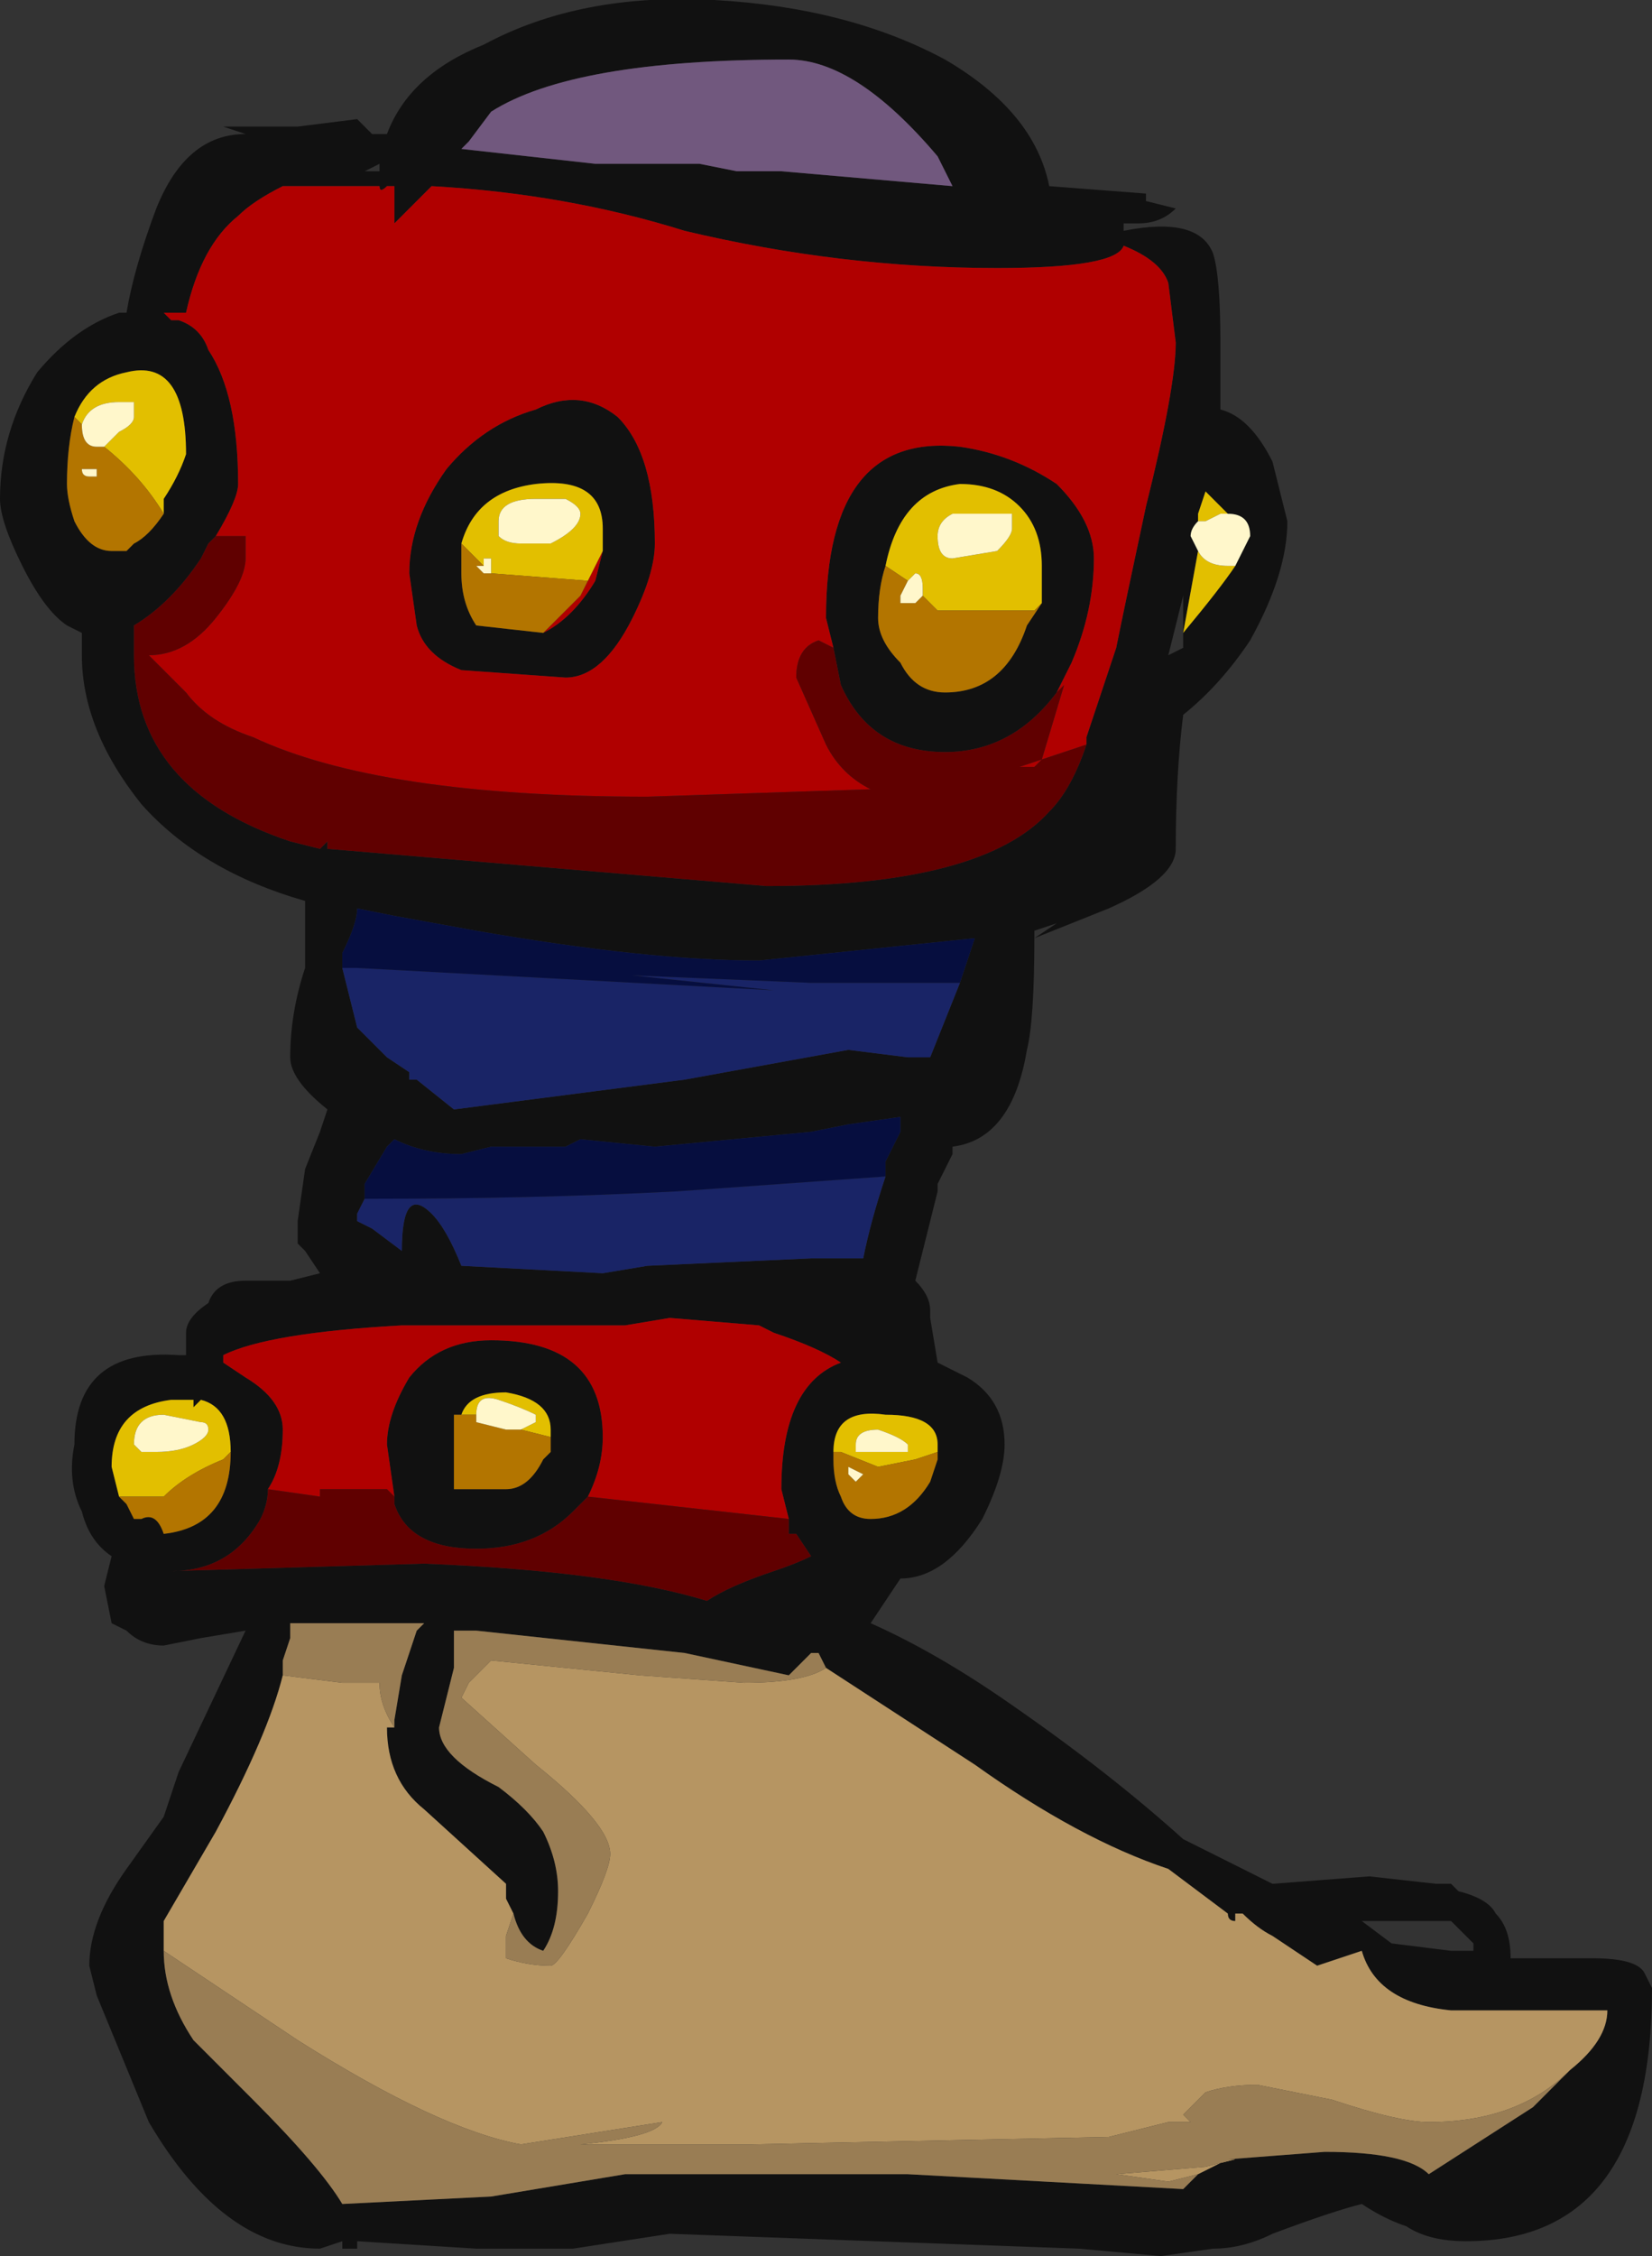 <?xml version="1.0" encoding="UTF-8" standalone="no"?>
<svg xmlns:ffdec="https://www.free-decompiler.com/flash" xmlns:xlink="http://www.w3.org/1999/xlink" ffdec:objectType="shape" height="15.15px" width="11.1px" xmlns="http://www.w3.org/2000/svg">
  <rect width="100%" height="100%" fill="#333333" stroke="none"/>
  <g transform="matrix(1.0, 0.0, 0.0, 1.0, 5.55, 15.15)">
    <path d="M3.1 -11.65 Q3.1 -11.3 2.85 -10.85 2.65 -10.55 2.4 -10.35 2.35 -9.95 2.35 -9.45 2.35 -9.25 1.9 -9.05 L1.4 -8.85 Q1.4 -8.3 1.35 -8.1 1.25 -7.5 0.85 -7.45 L0.85 -7.4 0.75 -7.2 0.75 -7.15 0.6 -6.55 Q0.7 -6.45 0.7 -6.35 L0.7 -6.3 0.75 -6.0 0.95 -5.9 Q1.2 -5.75 1.2 -5.45 1.2 -5.25 1.05 -4.95 0.8 -4.55 0.5 -4.55 L0.3 -4.25 Q0.75 -4.05 1.25 -3.7 1.9 -3.25 2.4 -2.8 L3.0 -2.5 3.65 -2.55 4.1 -2.5 4.2 -2.5 4.25 -2.45 Q4.45 -2.4 4.5 -2.3 4.6 -2.2 4.6 -2.0 L5.15 -2.0 Q5.45 -2.0 5.5 -1.9 L5.55 -1.8 Q5.55 -0.1 4.3 -0.1 4.05 -0.1 3.9 -0.2 3.75 -0.25 3.6 -0.35 3.4 -0.3 3.0 -0.15 2.8 -0.05 2.6 -0.05 L2.25 0.0 1.7 -0.05 -1.05 -0.15 -1.7 -0.05 -2.35 -0.05 -3.15 -0.1 -3.15 -0.05 -3.25 -0.05 -3.25 -0.1 -3.4 -0.05 Q-4.05 -0.05 -4.55 -0.9 L-4.9 -1.75 -4.95 -1.95 Q-4.95 -2.25 -4.7 -2.6 L-4.45 -2.95 -4.35 -3.25 -3.9 -4.2 -4.2 -4.15 -4.45 -4.1 Q-4.6 -4.1 -4.7 -4.2 L-4.8 -4.25 -4.85 -4.5 -4.8 -4.7 Q-4.95 -4.8 -5.0 -5.0 -5.1 -5.2 -5.05 -5.45 -5.05 -6.1 -4.35 -6.05 L-4.3 -6.05 -4.3 -6.2 Q-4.3 -6.3 -4.15 -6.4 -4.1 -6.55 -3.9 -6.55 L-3.6 -6.55 -3.4 -6.6 -3.5 -6.75 -3.55 -6.8 -3.55 -6.95 -3.5 -7.3 -3.4 -7.55 -3.35 -7.7 Q-3.6 -7.9 -3.6 -8.05 -3.6 -8.35 -3.5 -8.65 L-3.5 -9.1 Q-4.2 -9.3 -4.6 -9.75 -5.0 -10.25 -5.0 -10.75 L-5.0 -10.9 -5.1 -10.95 Q-5.25 -11.05 -5.4 -11.35 -5.55 -11.65 -5.55 -11.8 -5.55 -12.25 -5.3 -12.65 -5.05 -12.95 -4.75 -13.05 L-4.7 -13.05 Q-4.65 -13.35 -4.5 -13.75 -4.3 -14.25 -3.9 -14.25 L-4.05 -14.3 -3.55 -14.3 -3.15 -14.35 -3.05 -14.25 -2.95 -14.25 Q-2.8 -14.65 -2.3 -14.85 -1.65 -15.2 -0.75 -15.15 0.15 -15.1 0.8 -14.75 1.4 -14.4 1.5 -13.9 L2.15 -13.85 2.15 -13.8 2.35 -13.75 Q2.25 -13.65 2.1 -13.65 L2.0 -13.65 2.0 -13.6 Q2.5 -13.7 2.6 -13.45 2.65 -13.3 2.65 -12.85 L2.65 -12.4 Q2.85 -12.35 3.0 -12.05 L3.1 -11.65 M1.75 -10.15 L1.75 -10.2 1.95 -10.8 Q2.0 -11.05 2.15 -11.75 2.35 -12.55 2.35 -12.85 L2.3 -13.25 Q2.25 -13.4 2.0 -13.5 1.95 -13.35 1.15 -13.35 0.1 -13.35 -0.95 -13.6 -1.75 -13.85 -2.65 -13.9 -2.8 -13.75 -2.9 -13.65 L-2.9 -13.9 -2.95 -13.9 Q-3.0 -13.85 -3.0 -13.9 L-3.65 -13.9 Q-3.85 -13.8 -3.95 -13.7 -4.2 -13.5 -4.3 -13.05 L-4.45 -13.05 -4.4 -13.0 -4.35 -13.0 Q-4.2 -12.95 -4.15 -12.8 -3.95 -12.5 -3.95 -11.9 -3.95 -11.8 -4.1 -11.55 L-4.15 -11.5 -4.2 -11.4 Q-4.4 -11.1 -4.65 -10.95 L-4.65 -10.75 Q-4.65 -9.85 -3.6 -9.5 L-3.4 -9.45 -3.35 -9.5 -3.35 -9.45 -0.4 -9.2 Q1.05 -9.2 1.5 -9.7 1.65 -9.85 1.75 -10.15 M0.05 -10.8 L0.0 -11.0 Q0.0 -12.25 0.9 -12.15 1.25 -12.1 1.55 -11.9 1.8 -11.65 1.8 -11.4 1.8 -11.05 1.65 -10.7 L1.55 -10.5 Q1.25 -10.1 0.8 -10.1 0.3 -10.1 0.1 -10.55 L0.05 -10.8 M0.75 -14.1 Q0.2 -14.75 -0.25 -14.75 -1.7 -14.75 -2.25 -14.4 L-2.4 -14.2 -2.45 -14.15 -1.55 -14.05 -0.85 -14.05 -0.6 -14.0 -0.3 -14.0 0.85 -13.9 0.75 -14.1 M1.45 -11.1 L1.45 -11.35 Q1.45 -11.6 1.3 -11.75 1.15 -11.9 0.9 -11.9 0.5 -11.85 0.4 -11.35 0.35 -11.2 0.35 -11.0 0.35 -10.85 0.5 -10.7 0.6 -10.5 0.8 -10.5 1.2 -10.5 1.35 -10.95 L1.45 -11.1 M2.5 -11.65 Q2.45 -11.6 2.45 -11.55 L2.5 -11.45 2.4 -10.9 Q2.65 -11.2 2.75 -11.35 L2.85 -11.55 Q2.85 -11.7 2.7 -11.7 L2.55 -11.85 2.5 -11.7 2.5 -11.65 M2.4 -11.0 L2.4 -11.15 2.3 -10.75 2.4 -10.8 2.4 -11.0 M1.4 -8.85 L1.55 -8.95 1.4 -8.9 1.4 -8.85 M0.9 -8.55 L1.0 -8.85 -0.45 -8.7 Q-1.2 -8.7 -2.35 -8.9 L-2.9 -9.0 -3.15 -9.05 Q-3.15 -8.95 -3.25 -8.75 L-3.25 -8.65 -3.15 -8.25 -2.95 -8.05 -2.8 -7.95 -2.8 -7.9 -2.75 -7.9 -2.5 -7.7 -0.95 -7.9 0.15 -8.1 0.55 -8.05 0.7 -8.05 0.9 -8.55 M0.4 -7.25 L0.4 -7.35 0.5 -7.55 0.5 -7.65 0.15 -7.6 -0.1 -7.55 -1.15 -7.45 -1.65 -7.5 -1.75 -7.45 -2.25 -7.45 -2.45 -7.4 Q-2.7 -7.4 -2.9 -7.5 L-2.95 -7.45 -3.1 -7.2 -3.1 -7.1 -3.15 -7.0 -3.15 -6.95 -3.05 -6.9 -2.85 -6.75 Q-2.85 -7.2 -2.65 -7.0 -2.55 -6.9 -2.45 -6.65 L-1.5 -6.6 -1.2 -6.65 -0.1 -6.7 0.25 -6.7 Q0.3 -6.95 0.4 -7.25 M1.05 -7.9 L1.05 -7.9 M0.05 -5.4 L0.05 -5.35 Q0.05 -5.2 0.1 -5.1 0.15 -4.95 0.3 -4.95 0.55 -4.95 0.7 -5.2 L0.75 -5.35 0.75 -5.4 0.75 -5.45 Q0.75 -5.65 0.4 -5.65 0.05 -5.7 0.05 -5.4 M5.0 -1.25 Q5.25 -1.45 5.25 -1.65 L4.2 -1.65 Q3.7 -1.7 3.6 -2.05 L3.3 -1.95 3.0 -2.15 Q2.9 -2.2 2.8 -2.3 L2.75 -2.3 2.75 -2.25 Q2.7 -2.25 2.7 -2.3 L2.3 -2.6 Q1.7 -2.8 1.0 -3.3 L0.0 -3.95 -0.05 -4.05 -0.1 -4.05 -0.25 -3.9 -0.95 -4.05 -2.35 -4.2 -2.5 -4.2 -2.5 -3.95 -2.6 -3.55 Q-2.6 -3.35 -2.2 -3.15 -2.0 -3.0 -1.9 -2.85 -1.8 -2.65 -1.8 -2.45 -1.8 -2.2 -1.9 -2.05 -2.05 -2.1 -2.1 -2.3 L-2.15 -2.4 -2.15 -2.5 -2.7 -3.0 Q-2.95 -3.2 -2.95 -3.55 L-2.9 -3.55 -2.9 -3.6 -2.85 -3.9 -2.75 -4.2 -2.7 -4.25 -3.6 -4.25 -3.6 -4.15 -3.65 -4.0 -3.65 -3.9 Q-3.75 -3.5 -4.1 -2.85 L-4.45 -2.25 -4.45 -2.05 Q-4.45 -1.75 -4.25 -1.45 L-3.85 -1.05 Q-3.4 -0.6 -3.25 -0.35 L-2.25 -0.4 -1.35 -0.55 0.55 -0.55 2.4 -0.45 2.5 -0.55 2.7 -0.65 3.35 -0.7 Q3.9 -0.7 4.05 -0.55 L4.75 -1.0 5.0 -1.25 M4.35 -2.05 L4.35 -2.1 4.2 -2.25 3.6 -2.25 3.8 -2.1 4.2 -2.05 4.35 -2.05 M-2.7 -14.05 L-2.7 -14.05 M-1.5 -11.45 L-1.5 -11.6 Q-1.5 -11.95 -1.95 -11.9 -2.35 -11.85 -2.45 -11.5 L-2.45 -11.3 Q-2.45 -11.1 -2.35 -10.95 L-1.9 -10.9 Q-1.7 -11.0 -1.55 -11.25 L-1.5 -11.45 M-2.75 -10.95 L-2.8 -11.3 Q-2.8 -11.65 -2.55 -12.0 -2.3 -12.3 -1.95 -12.4 -1.65 -12.55 -1.4 -12.35 -1.15 -12.1 -1.15 -11.5 -1.15 -11.3 -1.3 -11.0 -1.5 -10.6 -1.75 -10.6 L-2.45 -10.65 Q-2.7 -10.75 -2.75 -10.95 M-3.0 -14.05 L-3.1 -14.0 -3.0 -14.0 -3.0 -14.05 M-4.45 -11.7 L-4.45 -11.8 Q-4.35 -11.95 -4.3 -12.1 -4.3 -12.75 -4.7 -12.65 -4.95 -12.6 -5.05 -12.35 -5.1 -12.15 -5.1 -11.9 -5.1 -11.8 -5.05 -11.65 -4.95 -11.45 -4.8 -11.45 L-4.7 -11.45 -4.65 -11.5 Q-4.55 -11.55 -4.45 -11.7 M-0.25 -4.95 L-0.3 -5.15 Q-0.3 -5.85 0.1 -6.0 -0.05 -6.1 -0.35 -6.2 L-0.45 -6.25 -1.05 -6.3 -1.35 -6.25 -2.85 -6.25 Q-3.75 -6.2 -4.05 -6.05 L-4.05 -6.0 -3.9 -5.9 Q-3.65 -5.75 -3.65 -5.55 -3.65 -5.3 -3.75 -5.15 -3.75 -5.05 -3.8 -4.95 -4.0 -4.6 -4.4 -4.6 L-2.7 -4.65 Q-1.45 -4.6 -0.8 -4.4 -0.65 -4.5 -0.35 -4.6 -0.2 -4.65 -0.1 -4.7 L-0.2 -4.85 -0.25 -4.85 -0.25 -4.95 M-2.9 -5.1 L-2.95 -5.45 Q-2.95 -5.65 -2.8 -5.9 -2.6 -6.15 -2.25 -6.15 -1.5 -6.15 -1.5 -5.5 -1.5 -5.3 -1.6 -5.1 L-1.7 -5.0 Q-1.95 -4.75 -2.35 -4.75 -2.8 -4.75 -2.9 -5.05 L-2.9 -5.1 M-2.45 -5.65 L-2.5 -5.65 -2.5 -5.15 -2.15 -5.15 Q-2.0 -5.15 -1.9 -5.35 L-1.85 -5.4 -1.85 -5.5 -1.85 -5.55 Q-1.85 -5.75 -2.15 -5.8 -2.4 -5.8 -2.45 -5.65 M-4.0 -5.4 Q-4.0 -5.7 -4.2 -5.75 L-4.25 -5.7 -4.25 -5.75 -4.4 -5.75 Q-4.8 -5.7 -4.8 -5.3 L-4.75 -5.1 -4.7 -5.05 -4.65 -4.95 -4.6 -4.95 Q-4.5 -5.0 -4.45 -4.85 -4.0 -4.9 -4.0 -5.4" fill="#111111" fill-rule="evenodd" stroke="none"/>
    <path d="M-4.1 -11.55 Q-3.95 -11.8 -3.95 -11.9 -3.95 -12.5 -4.15 -12.8 -4.2 -12.95 -4.35 -13.0 L-4.4 -13.0 -4.45 -13.05 -4.3 -13.05 Q-4.2 -13.5 -3.95 -13.7 -3.85 -13.8 -3.65 -13.9 L-3.0 -13.9 Q-3.0 -13.85 -2.95 -13.9 L-2.9 -13.9 -2.9 -13.65 Q-2.8 -13.75 -2.65 -13.9 -1.75 -13.85 -0.95 -13.6 0.1 -13.35 1.15 -13.35 1.95 -13.35 2.0 -13.5 2.25 -13.4 2.3 -13.25 L2.35 -12.85 Q2.35 -12.55 2.15 -11.75 2.0 -11.05 1.95 -10.8 L1.75 -10.2 1.75 -10.15 1.3 -10.0 1.4 -10.0 1.45 -10.05 1.6 -10.55 1.55 -10.5 1.65 -10.7 Q1.8 -11.05 1.8 -11.4 1.8 -11.65 1.55 -11.9 1.25 -12.1 0.9 -12.15 0.0 -12.25 0.0 -11.0 L0.05 -10.8 -0.05 -10.85 Q-0.2 -10.8 -0.2 -10.6 L0.0 -10.15 Q0.1 -9.95 0.3 -9.85 L-1.2 -9.8 Q-3.0 -9.8 -3.85 -10.2 -4.15 -10.3 -4.3 -10.5 L-4.55 -10.75 Q-4.3 -10.75 -4.1 -11.0 -3.9 -11.25 -3.9 -11.4 L-3.9 -11.55 -4.1 -11.55 M-1.6 -11.25 L-1.5 -11.45 -1.55 -11.25 Q-1.7 -11.0 -1.9 -10.9 L-1.65 -11.15 -1.6 -11.25 M-2.75 -10.95 Q-2.7 -10.75 -2.45 -10.65 L-1.75 -10.6 Q-1.5 -10.6 -1.3 -11.0 -1.15 -11.3 -1.15 -11.5 -1.15 -12.1 -1.4 -12.35 -1.65 -12.55 -1.95 -12.4 -2.3 -12.3 -2.55 -12.0 -2.8 -11.65 -2.8 -11.3 L-2.75 -10.95 M-3.75 -5.15 Q-3.65 -5.3 -3.65 -5.55 -3.65 -5.75 -3.9 -5.9 L-4.05 -6.0 -4.05 -6.05 Q-3.75 -6.2 -2.85 -6.25 L-1.35 -6.25 -1.05 -6.3 -0.45 -6.25 -0.35 -6.2 Q-0.05 -6.1 0.1 -6.0 -0.3 -5.85 -0.3 -5.15 L-0.25 -4.95 -1.6 -5.1 Q-1.5 -5.3 -1.5 -5.5 -1.5 -6.15 -2.25 -6.15 -2.6 -6.15 -2.8 -5.9 -2.95 -5.65 -2.95 -5.45 L-2.9 -5.1 -2.95 -5.15 -3.4 -5.15 -3.4 -5.1 -3.75 -5.15" fill="#b00000" fill-rule="evenodd" stroke="none"/>
    <path d="M-4.1 -11.55 L-3.9 -11.55 -3.9 -11.4 Q-3.9 -11.25 -4.1 -11.0 -4.3 -10.75 -4.55 -10.75 L-4.3 -10.5 Q-4.15 -10.3 -3.85 -10.2 -3.0 -9.8 -1.2 -9.8 L0.3 -9.85 Q0.1 -9.95 0.0 -10.15 L-0.2 -10.6 Q-0.2 -10.8 -0.05 -10.85 L0.05 -10.8 0.1 -10.55 Q0.3 -10.1 0.8 -10.1 1.25 -10.1 1.55 -10.5 L1.6 -10.55 1.45 -10.05 1.4 -10.0 1.3 -10.0 1.75 -10.15 Q1.65 -9.85 1.5 -9.7 1.05 -9.2 -0.4 -9.2 L-3.35 -9.45 -3.35 -9.5 -3.4 -9.45 -3.6 -9.5 Q-4.65 -9.85 -4.65 -10.75 L-4.65 -10.95 Q-4.4 -11.1 -4.2 -11.4 L-4.15 -11.5 -4.1 -11.55 M-3.75 -5.15 L-3.4 -5.1 -3.4 -5.15 -2.95 -5.15 -2.9 -5.1 -2.9 -5.05 Q-2.8 -4.75 -2.35 -4.75 -1.95 -4.75 -1.7 -5.0 L-1.6 -5.1 -0.25 -4.95 -0.25 -4.85 -0.2 -4.85 -0.1 -4.7 Q-0.2 -4.65 -0.35 -4.6 -0.65 -4.5 -0.8 -4.4 -1.45 -4.6 -2.7 -4.65 L-4.4 -4.6 Q-4.0 -4.6 -3.8 -4.95 -3.75 -5.05 -3.75 -5.15" fill="#600000" fill-rule="evenodd" stroke="none"/>
    <path d="M0.0 -3.95 L1.0 -3.3 Q1.7 -2.8 2.3 -2.6 L2.7 -2.3 Q2.7 -2.25 2.75 -2.25 L2.75 -2.3 2.8 -2.3 Q2.9 -2.2 3.0 -2.15 L3.3 -1.95 3.6 -2.05 Q3.7 -1.7 4.2 -1.65 L5.25 -1.65 Q5.25 -1.45 5.0 -1.25 4.65 -0.9 4.05 -0.9 3.85 -0.9 3.4 -1.05 L2.9 -1.15 Q2.7 -1.15 2.55 -1.1 L2.4 -0.95 2.45 -0.9 2.3 -0.9 1.9 -0.8 -0.5 -0.75 -1.65 -0.75 Q-1.15 -0.8 -1.1 -0.9 L-2.05 -0.75 Q-2.6 -0.85 -3.55 -1.45 L-4.45 -2.05 -4.45 -2.25 -4.1 -2.85 Q-3.75 -3.5 -3.65 -3.9 L-3.25 -3.85 -3.0 -3.85 Q-3.0 -3.7 -2.9 -3.55 L-2.95 -3.55 Q-2.95 -3.2 -2.7 -3.0 L-2.15 -2.5 -2.15 -2.4 -2.1 -2.3 -2.15 -2.15 -2.15 -2.0 Q-2.0 -1.95 -1.85 -1.95 -1.8 -1.95 -1.6 -2.3 -1.45 -2.6 -1.45 -2.7 -1.45 -2.9 -1.95 -3.3 L-2.45 -3.75 -2.4 -3.85 -2.25 -4.0 -1.25 -3.9 -0.55 -3.85 Q-0.15 -3.85 0.0 -3.95 M2.7 -0.65 L2.5 -0.55 2.3 -0.5 1.95 -0.55 2.55 -0.6 2.75 -0.65 2.7 -0.65" fill="#b69562" fill-rule="evenodd" stroke="none"/>
    <path d="M0.0 -3.95 Q-0.15 -3.85 -0.55 -3.85 L-1.25 -3.9 -2.25 -4.0 -2.4 -3.85 -2.45 -3.75 -1.95 -3.3 Q-1.45 -2.9 -1.45 -2.7 -1.45 -2.6 -1.6 -2.3 -1.8 -1.95 -1.85 -1.95 -2.0 -1.95 -2.15 -2.0 L-2.15 -2.15 -2.1 -2.3 Q-2.05 -2.1 -1.9 -2.05 -1.8 -2.2 -1.8 -2.45 -1.8 -2.65 -1.9 -2.85 -2.0 -3.0 -2.2 -3.15 -2.6 -3.35 -2.6 -3.55 L-2.5 -3.95 -2.5 -4.2 -2.35 -4.2 -0.95 -4.05 -0.25 -3.9 -0.1 -4.05 -0.05 -4.05 0.0 -3.95 M-2.9 -3.55 Q-3.0 -3.7 -3.0 -3.85 L-3.25 -3.85 -3.65 -3.9 -3.65 -4.0 -3.6 -4.15 -3.6 -4.25 -2.7 -4.25 -2.75 -4.2 -2.85 -3.9 -2.9 -3.6 -2.9 -3.55 M-4.45 -2.05 L-3.55 -1.45 Q-2.6 -0.85 -2.05 -0.75 L-1.1 -0.9 Q-1.15 -0.8 -1.65 -0.75 L-0.5 -0.75 1.9 -0.8 2.3 -0.9 2.45 -0.9 2.4 -0.95 2.55 -1.1 Q2.7 -1.15 2.9 -1.15 L3.4 -1.05 Q3.85 -0.9 4.05 -0.9 4.65 -0.9 5.0 -1.25 L4.75 -1.0 4.05 -0.55 Q3.9 -0.7 3.35 -0.7 L2.7 -0.65 2.75 -0.65 2.55 -0.6 1.95 -0.55 2.3 -0.5 2.5 -0.55 2.4 -0.45 0.55 -0.55 -1.35 -0.55 -2.25 -0.4 -3.25 -0.35 Q-3.4 -0.6 -3.85 -1.05 L-4.25 -1.45 Q-4.45 -1.75 -4.45 -2.05" fill="#997d54" fill-rule="evenodd" stroke="none"/>
    <path d="M1.25 -11.6 L1.25 -11.7 0.85 -11.7 Q0.75 -11.65 0.75 -11.55 0.75 -11.4 0.85 -11.4 L1.15 -11.45 Q1.25 -11.55 1.25 -11.6 M0.4 -11.35 Q0.5 -11.85 0.9 -11.9 1.15 -11.9 1.3 -11.75 1.45 -11.6 1.45 -11.35 L1.45 -11.1 1.4 -11.05 0.75 -11.05 0.65 -11.15 0.65 -11.2 Q0.65 -11.3 0.6 -11.3 L0.55 -11.25 0.4 -11.35 M2.5 -11.65 L2.5 -11.7 2.55 -11.85 2.7 -11.7 2.65 -11.7 2.55 -11.65 2.5 -11.65 M2.75 -11.35 Q2.65 -11.2 2.4 -10.9 L2.5 -11.45 Q2.55 -11.35 2.7 -11.35 L2.75 -11.35 M0.75 -5.4 L0.6 -5.35 0.35 -5.3 0.1 -5.4 0.05 -5.4 Q0.05 -5.7 0.4 -5.65 0.75 -5.65 0.75 -5.45 L0.75 -5.4 M0.35 -5.55 Q0.2 -5.55 0.2 -5.45 L0.2 -5.4 0.55 -5.4 0.55 -5.45 Q0.5 -5.5 0.35 -5.55 M-1.85 -11.5 Q-1.65 -11.6 -1.65 -11.7 -1.65 -11.75 -1.75 -11.8 L-1.95 -11.8 Q-2.2 -11.8 -2.2 -11.65 L-2.2 -11.55 Q-2.15 -11.5 -2.05 -11.5 L-1.85 -11.5 M-2.45 -11.5 Q-2.35 -11.85 -1.95 -11.9 -1.5 -11.95 -1.5 -11.6 L-1.5 -11.45 -1.6 -11.25 -2.25 -11.3 -2.3 -11.3 -2.25 -11.3 -2.25 -11.4 -2.3 -11.4 -2.3 -11.35 -2.45 -11.5 M-4.85 -12.15 Q-4.8 -12.2 -4.75 -12.25 -4.65 -12.3 -4.65 -12.35 L-4.65 -12.45 -4.75 -12.45 Q-4.95 -12.45 -5.0 -12.3 L-5.05 -12.35 Q-4.95 -12.6 -4.7 -12.65 -4.3 -12.75 -4.3 -12.1 -4.35 -11.95 -4.45 -11.8 L-4.45 -11.7 Q-4.6 -11.95 -4.85 -12.15 M-1.85 -5.5 L-2.05 -5.55 -1.95 -5.6 -1.95 -5.65 Q-2.05 -5.7 -2.2 -5.75 -2.35 -5.8 -2.35 -5.65 L-2.45 -5.65 Q-2.4 -5.8 -2.15 -5.8 -1.85 -5.75 -1.85 -5.55 L-1.85 -5.5 M-4.25 -5.45 Q-4.15 -5.5 -4.15 -5.55 -4.15 -5.6 -4.2 -5.6 L-4.45 -5.65 Q-4.65 -5.65 -4.65 -5.45 L-4.6 -5.4 -4.5 -5.4 Q-4.35 -5.4 -4.25 -5.45 M-4.0 -5.4 L-4.05 -5.35 Q-4.3 -5.25 -4.45 -5.1 L-4.75 -5.1 -4.8 -5.3 Q-4.8 -5.7 -4.4 -5.75 L-4.25 -5.75 -4.25 -5.7 -4.2 -5.75 Q-4.0 -5.7 -4.0 -5.4" fill="#e2bf00" fill-rule="evenodd" stroke="none"/>
    <path d="M0.4 -11.35 L0.55 -11.25 0.5 -11.15 0.5 -11.1 0.6 -11.1 0.65 -11.15 0.75 -11.05 1.4 -11.05 1.45 -11.1 1.35 -10.95 Q1.2 -10.5 0.8 -10.5 0.6 -10.5 0.5 -10.7 0.35 -10.85 0.35 -11.0 0.35 -11.2 0.4 -11.35 M0.05 -5.4 L0.1 -5.4 0.35 -5.3 0.6 -5.35 0.75 -5.4 0.75 -5.35 0.7 -5.2 Q0.55 -4.95 0.3 -4.95 0.15 -4.95 0.1 -5.1 0.05 -5.2 0.05 -5.35 L0.05 -5.4 M0.2 -5.2 L0.25 -5.25 0.15 -5.3 0.15 -5.25 0.2 -5.2 M-2.45 -11.5 L-2.3 -11.35 -2.35 -11.35 -2.3 -11.3 -2.25 -11.3 -1.6 -11.25 -1.65 -11.15 -1.9 -10.9 -2.35 -10.95 Q-2.45 -11.1 -2.45 -11.3 L-2.45 -11.5 M-4.85 -12.15 Q-4.6 -11.95 -4.45 -11.7 -4.55 -11.55 -4.65 -11.5 L-4.7 -11.45 -4.8 -11.45 Q-4.95 -11.45 -5.05 -11.65 -5.1 -11.8 -5.1 -11.9 -5.1 -12.15 -5.05 -12.35 L-5.0 -12.3 Q-5.0 -12.15 -4.9 -12.15 L-4.85 -12.15 M-4.9 -11.95 L-4.9 -12.0 -5.0 -12.0 Q-5.0 -11.95 -4.95 -11.95 L-4.9 -11.95 M-1.85 -5.5 L-1.85 -5.4 -1.9 -5.35 Q-2.0 -5.15 -2.15 -5.15 L-2.5 -5.15 -2.5 -5.65 -2.45 -5.65 -2.35 -5.65 -2.35 -5.6 -2.15 -5.55 -2.05 -5.55 -1.85 -5.5 M-4.75 -5.1 L-4.45 -5.1 Q-4.3 -5.25 -4.05 -5.35 L-4.0 -5.4 Q-4.0 -4.9 -4.45 -4.85 -4.5 -5.0 -4.6 -4.95 L-4.65 -4.95 -4.7 -5.05 -4.75 -5.1" fill="#b37500" fill-rule="evenodd" stroke="none"/>
    <path d="M1.25 -11.6 Q1.25 -11.55 1.15 -11.45 L0.85 -11.4 Q0.75 -11.4 0.75 -11.55 0.75 -11.65 0.85 -11.7 L1.25 -11.7 1.25 -11.6 M0.55 -11.25 L0.6 -11.3 Q0.65 -11.3 0.65 -11.2 L0.65 -11.15 0.6 -11.1 0.5 -11.1 0.5 -11.15 0.55 -11.25 M2.5 -11.45 L2.45 -11.55 Q2.45 -11.6 2.5 -11.65 L2.55 -11.65 2.65 -11.7 2.7 -11.7 Q2.85 -11.7 2.85 -11.55 L2.75 -11.35 2.7 -11.35 Q2.55 -11.35 2.5 -11.45 M0.35 -5.55 Q0.5 -5.5 0.55 -5.45 L0.55 -5.4 0.2 -5.4 0.2 -5.45 Q0.2 -5.55 0.35 -5.55 M0.2 -5.2 L0.15 -5.25 0.15 -5.3 0.25 -5.25 0.2 -5.2 M-1.85 -11.5 L-2.05 -11.5 Q-2.15 -11.5 -2.2 -11.55 L-2.2 -11.65 Q-2.2 -11.8 -1.95 -11.8 L-1.75 -11.8 Q-1.65 -11.75 -1.65 -11.7 -1.65 -11.6 -1.85 -11.5 M-2.3 -11.35 L-2.3 -11.4 -2.25 -11.4 -2.25 -11.3 -2.3 -11.3 -2.35 -11.35 -2.3 -11.35 M-5.0 -12.3 Q-4.95 -12.45 -4.75 -12.45 L-4.65 -12.45 -4.65 -12.35 Q-4.65 -12.3 -4.75 -12.25 -4.8 -12.2 -4.85 -12.15 L-4.9 -12.15 Q-5.0 -12.15 -5.0 -12.3 M-4.9 -11.95 L-4.95 -11.95 Q-5.0 -11.95 -5.0 -12.0 L-4.9 -12.0 -4.9 -11.95 M-2.05 -5.55 L-2.15 -5.55 -2.35 -5.6 -2.35 -5.65 Q-2.35 -5.8 -2.2 -5.75 -2.05 -5.7 -1.95 -5.65 L-1.95 -5.6 -2.05 -5.55 M-4.25 -5.45 Q-4.35 -5.4 -4.5 -5.4 L-4.6 -5.4 -4.65 -5.45 Q-4.65 -5.65 -4.45 -5.65 L-4.2 -5.6 Q-4.15 -5.6 -4.15 -5.55 -4.15 -5.5 -4.25 -5.45" fill="#fff7cb" fill-rule="evenodd" stroke="none"/>
    <path d="M0.75 -14.1 L0.85 -13.9 -0.3 -14.0 -0.6 -14.0 -0.85 -14.05 -1.55 -14.05 -2.45 -14.15 -2.4 -14.2 -2.25 -14.4 Q-1.7 -14.75 -0.25 -14.75 0.2 -14.75 0.75 -14.1" fill="#71587e" fill-rule="evenodd" stroke="none"/>
    <path d="M-3.25 -8.65 L-3.15 -8.65 -0.35 -8.5 -1.3 -8.6 -0.1 -8.55 0.9 -8.55 0.7 -8.05 0.55 -8.05 0.15 -8.1 -0.95 -7.9 -2.5 -7.7 -2.75 -7.9 -2.8 -7.9 -2.8 -7.95 -2.95 -8.05 -3.15 -8.25 -3.25 -8.65 M-3.1 -7.1 L-3.05 -7.1 Q-1.95 -7.1 -1.0 -7.15 L0.4 -7.25 Q0.3 -6.95 0.25 -6.7 L-0.1 -6.7 -1.2 -6.65 -1.5 -6.6 -2.45 -6.65 Q-2.55 -6.9 -2.65 -7.0 -2.85 -7.2 -2.85 -6.75 L-3.05 -6.9 -3.15 -6.95 -3.15 -7.0 -3.1 -7.1" fill="#192466" fill-rule="evenodd" stroke="none"/>
    <path d="M-3.25 -8.65 L-3.25 -8.75 Q-3.15 -8.95 -3.15 -9.05 L-2.9 -9.0 -2.35 -8.9 Q-1.2 -8.7 -0.45 -8.7 L1.0 -8.85 0.9 -8.55 -0.1 -8.55 -1.3 -8.6 -0.35 -8.5 -3.15 -8.65 -3.25 -8.65 M-3.1 -7.1 L-3.1 -7.2 -2.95 -7.45 -2.9 -7.5 Q-2.7 -7.4 -2.45 -7.4 L-2.25 -7.45 -1.75 -7.45 -1.65 -7.5 -1.15 -7.45 -0.1 -7.55 0.15 -7.6 0.5 -7.65 0.5 -7.55 0.4 -7.35 0.4 -7.25 -1.0 -7.15 Q-1.95 -7.1 -3.05 -7.1 L-3.1 -7.1" fill="#060e3f" fill-rule="evenodd" stroke="none"/>
  </g>
</svg>
